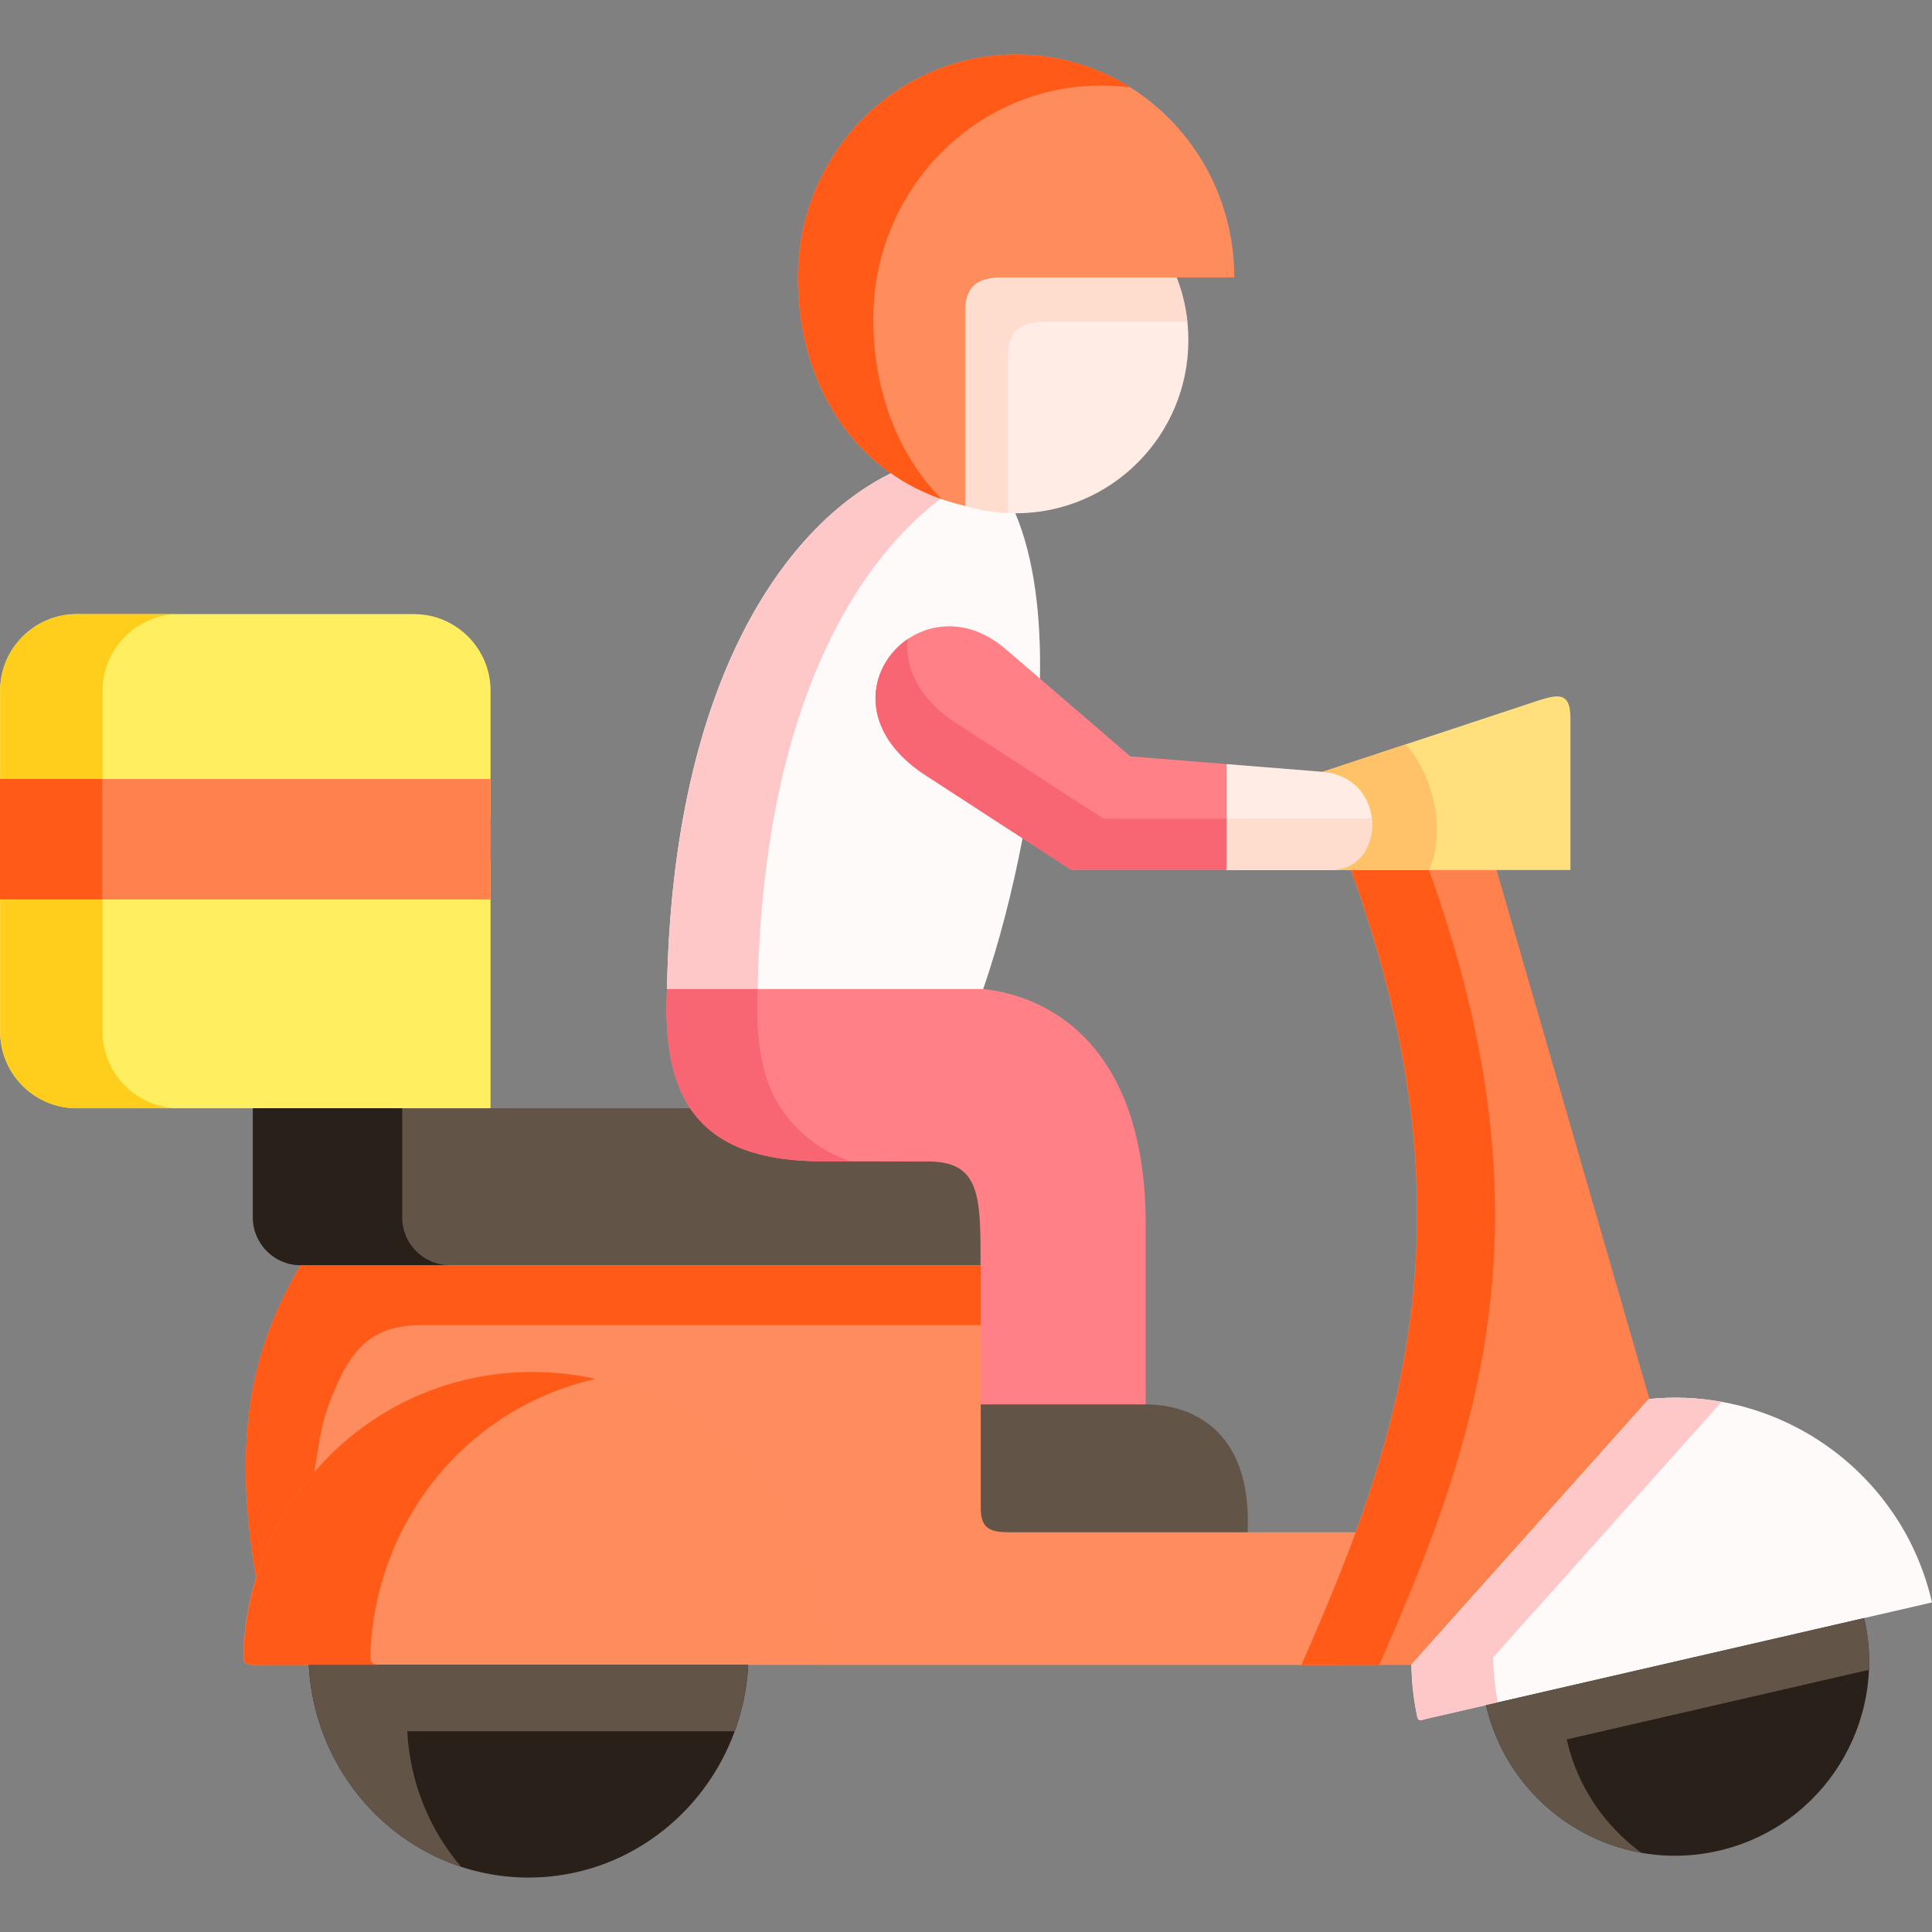 <svg width="22" height="22" viewBox="0 0 22 22" fill="none" xmlns="http://www.w3.org/2000/svg">
<rect x="0" y="0" width="22" height="22" fill="#808080" stroke="none"/>
<path fill-rule="evenodd" clip-rule="evenodd" d="M5.586 9.808H0.001V11.748C0.001 12.228 0.392 12.62 0.872 12.62H2.881L4.079 13.225L5.586 12.62V9.808H5.586Z" fill="#FFEF60"/>
<path fill-rule="evenodd" clip-rule="evenodd" d="M4.715 6.993H0.872C0.392 6.993 0.001 7.385 0.001 7.864V9.306H5.586V7.864C5.586 7.385 5.194 6.993 4.715 6.993Z" fill="#FFEF60"/>
<path fill-rule="evenodd" clip-rule="evenodd" d="M5.586 8.871H0.001V10.242H5.586V8.871Z" fill="#FF814E"/>
<path fill-rule="evenodd" clip-rule="evenodd" d="M1.168 8.871H0.453H0.003V7.864C0.003 7.537 0.186 7.25 0.453 7.102C0.578 7.033 0.722 6.993 0.873 6.993H2.039C1.56 6.993 1.168 7.385 1.168 7.864V8.871H1.168Z" fill="#FFCD1B"/>
<path fill-rule="evenodd" clip-rule="evenodd" d="M1.164 10.242H0.449H-0.002V9.808V9.306V8.871H0.449H1.164V9.306V9.808V10.242Z" fill="#FF5A17"/>
<path fill-rule="evenodd" clip-rule="evenodd" d="M1.168 10.242V11.748C1.168 12.228 1.56 12.62 2.039 12.62H0.873C0.722 12.62 0.579 12.581 0.453 12.512C0.186 12.363 0.003 12.076 0.003 11.748V10.242H0.453H1.168Z" fill="#FFCD1B"/>
<path fill-rule="evenodd" clip-rule="evenodd" d="M5.586 12.62H2.881V13.864C2.881 14.163 3.125 14.407 3.423 14.407H12.231C12.231 13.625 12.231 13.226 11.632 13.226L10.44 13.225C9.69 13.224 9.198 13.032 8.923 12.62H5.586V12.62Z" fill="#635448"/>
<path fill-rule="evenodd" clip-rule="evenodd" d="M11.167 14.407H3.421C2.967 15.198 2.602 16.149 2.916 17.967C3.443 16.174 8.796 16.89 9.346 18.959H15.252C15.476 18.453 15.686 17.953 15.871 17.448H14.206C10.838 16.178 11.921 16.744 11.167 14.407Z" fill="#FF8C5E"/>
<path fill-rule="evenodd" clip-rule="evenodd" d="M11.644 9.546C11.528 10.154 11.372 10.753 11.196 11.262L9.493 11.93L7.595 11.262C7.661 7.67 9.004 5.947 10.146 5.389C10.557 5.076 10.979 4.958 10.979 4.958C10.979 4.958 11.534 5.845 11.562 5.845C11.776 6.352 11.856 7.014 11.842 7.729L11.644 9.546Z" fill="#FFFAFA"/>
<path fill-rule="evenodd" clip-rule="evenodd" d="M7.595 11.262H11.197C12.026 11.353 13.046 11.985 13.046 13.941V15.992L12.229 16.479L11.166 15.992V14.407C11.166 13.625 11.166 13.226 10.568 13.226L9.376 13.225C8.626 13.224 8.134 13.032 7.859 12.62C7.647 12.302 7.565 11.854 7.595 11.262Z" fill="#FF8086"/>
<path fill-rule="evenodd" clip-rule="evenodd" d="M7.595 11.262C7.662 7.67 9.004 5.947 10.146 5.389C10.316 5.508 10.504 5.606 10.711 5.679C9.7 6.444 8.686 8.153 8.628 11.262H7.595Z" fill="#FFC8C8"/>
<path fill-rule="evenodd" clip-rule="evenodd" d="M7.596 11.262H8.628C8.598 11.854 8.68 12.302 8.892 12.62C9.065 12.88 9.326 13.1 9.684 13.225H9.376C8.626 13.224 8.134 13.032 7.859 12.62C7.647 12.302 7.566 11.854 7.596 11.262Z" fill="#F76672"/>
<path fill-rule="evenodd" clip-rule="evenodd" d="M9.344 18.959C9.344 17.102 7.872 15.623 6.056 15.623C4.579 15.623 3.33 16.602 2.914 17.967C2.829 18.247 2.779 18.545 2.77 18.854C2.766 18.974 2.849 18.959 2.962 18.959C5.089 18.959 7.217 18.958 9.344 18.959Z" fill="#FF8C5D"/>
<path fill-rule="evenodd" clip-rule="evenodd" d="M8.52 18.959H3.516C3.587 20.308 4.68 21.38 6.018 21.38C7.356 21.38 8.449 20.308 8.52 18.959Z" fill="#292019"/>
<path fill-rule="evenodd" clip-rule="evenodd" d="M21.227 18.425L16.922 19.416C17.196 20.605 18.382 21.349 19.57 21.075C20.759 20.801 21.501 19.615 21.227 18.425Z" fill="#292019"/>
<path fill-rule="evenodd" clip-rule="evenodd" d="M21.549 17.219C20.941 16.333 19.884 15.82 18.78 15.93C16.833 16.342 16.199 17.506 16.072 18.958C16.075 19.155 16.096 19.354 16.139 19.552C16.151 19.607 16.188 19.585 16.248 19.571L16.922 19.416L21.227 18.425L21.55 18.351L22 18.247C21.913 17.868 21.758 17.521 21.549 17.219Z" fill="#FFFAFA"/>
<path fill-rule="evenodd" clip-rule="evenodd" d="M18.781 15.925L17.042 9.908L16.259 9.557L15.383 9.908C16.534 13.097 16.213 15.324 15.436 17.448C15.25 17.953 15.04 18.453 14.817 18.959H16.068L18.781 15.925Z" fill="#FF814E"/>
<path fill-rule="evenodd" clip-rule="evenodd" d="M13.399 3.16L11.359 2.726C11.152 2.745 10.559 3.242 10.559 3.553L10.994 5.761C11.174 5.815 11.366 5.845 11.565 5.845C12.651 5.845 13.532 4.962 13.532 3.875C13.532 3.622 13.486 3.381 13.399 3.16Z" fill="#FFECE4"/>
<path fill-rule="evenodd" clip-rule="evenodd" d="M14.055 3.16C14.055 1.756 12.943 0.62 11.57 0.62C10.197 0.62 9.086 1.756 9.086 3.16C9.086 4.087 9.462 4.911 10.145 5.389C10.388 5.561 10.672 5.688 10.991 5.761V3.553C10.991 3.242 11.149 3.179 11.356 3.16H13.396H14.055V3.16Z" fill="#FF8C5D"/>
<path fill-rule="evenodd" clip-rule="evenodd" d="M12.872 0.995C12.494 0.757 12.049 0.62 11.572 0.62C10.199 0.62 9.087 1.756 9.087 3.16C9.087 4.087 9.464 4.911 10.146 5.389C10.32 5.511 10.512 5.61 10.722 5.683C10.218 5.172 9.944 4.439 9.944 3.63C9.944 2.163 11.108 0.974 12.542 0.974C12.653 0.974 12.764 0.98 12.872 0.995Z" fill="#FF5A17"/>
<path fill-rule="evenodd" clip-rule="evenodd" d="M13.048 15.992H11.168V17.176C11.168 17.43 11.306 17.448 11.509 17.448H14.207C14.261 16.26 13.542 15.992 13.048 15.992Z" fill="#635448"/>
<path fill-rule="evenodd" clip-rule="evenodd" d="M15.439 17.448C16.216 15.324 16.537 13.097 15.386 9.907H16.031C16.034 9.907 16.037 9.907 16.039 9.907H16.271C17.422 13.097 17.102 15.324 16.324 17.448C16.139 17.953 15.928 18.453 15.705 18.959H15.253H14.82C15.043 18.453 15.253 17.953 15.439 17.448Z" fill="#FF5A17"/>
<path fill-rule="evenodd" clip-rule="evenodd" d="M16.073 18.958L18.781 15.93C19.061 15.903 19.338 15.914 19.605 15.963L17.003 18.873C17.006 19.042 17.022 19.214 17.055 19.386L16.923 19.416L16.249 19.571C16.189 19.585 16.152 19.607 16.14 19.552C16.097 19.354 16.076 19.155 16.073 18.958Z" fill="#FFC8C8"/>
<path fill-rule="evenodd" clip-rule="evenodd" d="M3.421 14.407H11.167V15.089H4.803C4.285 15.089 4.039 15.312 3.837 15.766C3.662 16.159 3.658 16.287 3.579 16.762C3.282 17.107 3.054 17.516 2.917 17.967C2.602 16.149 2.967 15.198 3.421 14.407Z" fill="#FF5A17"/>
<path fill-rule="evenodd" clip-rule="evenodd" d="M3.58 16.762C4.182 16.062 5.069 15.623 6.059 15.623C6.308 15.623 6.549 15.65 6.781 15.702C5.299 16.037 4.262 17.346 4.217 18.854C4.215 18.937 4.252 18.955 4.312 18.959H3.516H2.965C2.852 18.959 2.769 18.974 2.773 18.854C2.782 18.545 2.832 18.247 2.917 17.967C2.92 17.958 2.922 17.951 2.925 17.943C2.925 17.943 2.925 17.943 2.925 17.942C3.063 17.501 3.287 17.101 3.58 16.762Z" fill="#FF5A17"/>
<path fill-rule="evenodd" clip-rule="evenodd" d="M17.055 19.386L21.228 18.425C21.274 18.623 21.291 18.821 21.283 19.014L17.971 19.777L17.84 19.807C17.963 20.347 18.276 20.795 18.691 21.098C17.844 20.948 17.128 20.308 16.923 19.416L17.055 19.386Z" fill="#635448"/>
<path fill-rule="evenodd" clip-rule="evenodd" d="M4.312 18.959H8.52C8.506 19.223 8.452 19.477 8.365 19.714H5.434H4.637C4.669 20.304 4.894 20.84 5.251 21.258C4.283 20.941 3.572 20.038 3.516 18.959H4.312V18.959Z" fill="#635448"/>
<path fill-rule="evenodd" clip-rule="evenodd" d="M2.879 13.864V12.62H4.58V13.864C4.58 14.163 4.824 14.407 5.122 14.407H3.422C3.124 14.407 2.879 14.163 2.879 13.864Z" fill="#292019"/>
<path fill-rule="evenodd" clip-rule="evenodd" d="M13.52 3.664H11.843C11.636 3.683 11.478 3.747 11.478 4.058V5.843C11.31 5.835 11.147 5.807 10.991 5.761V3.553C10.991 3.242 11.149 3.179 11.356 3.16H13.397C13.458 3.318 13.501 3.488 13.52 3.664Z" fill="#FFDDCE"/>
<path fill-rule="evenodd" clip-rule="evenodd" d="M17.409 8.013L15.061 8.789C14.945 8.892 15.076 9.941 15.154 9.907H17.046H17.883V8.18C17.883 7.839 17.706 7.915 17.409 8.013Z" fill="#FFE07D"/>
<path fill-rule="evenodd" clip-rule="evenodd" d="M13.968 9.908H14.165H15.155C15.792 9.908 15.811 8.85 15.062 8.789L13.968 8.701L13.674 9.322L13.968 9.908Z" fill="#FFECE4"/>
<path fill-rule="evenodd" clip-rule="evenodd" d="M11.844 7.729L11.451 7.391C10.467 6.543 9.224 7.974 10.539 8.828L11.645 9.546L12.203 9.908H13.966V8.701L12.87 8.612L11.844 7.729Z" fill="#FF8086"/>
<path fill-rule="evenodd" clip-rule="evenodd" d="M13.968 9.908V9.322H14.202H14.329H14.527H15.517C15.555 9.322 15.59 9.32 15.624 9.312C15.66 9.604 15.496 9.908 15.155 9.908H14.165H13.968Z" fill="#FFDDCE"/>
<path fill-rule="evenodd" clip-rule="evenodd" d="M10.539 8.827C9.743 8.31 9.884 7.583 10.337 7.277C10.3 7.591 10.45 7.951 10.901 8.244L11.763 8.802L12.007 8.962L12.564 9.322H13.966V9.908H12.203L11.645 9.546L10.539 8.827Z" fill="#F76672"/>
<path fill-rule="evenodd" clip-rule="evenodd" d="M15.06 8.789L16.005 8.477C16.321 8.816 16.474 9.477 16.271 9.908H15.386H15.153C15.494 9.908 15.659 9.604 15.622 9.312C15.59 9.06 15.408 8.817 15.06 8.789Z" fill="#FFC269"/>
</svg>
